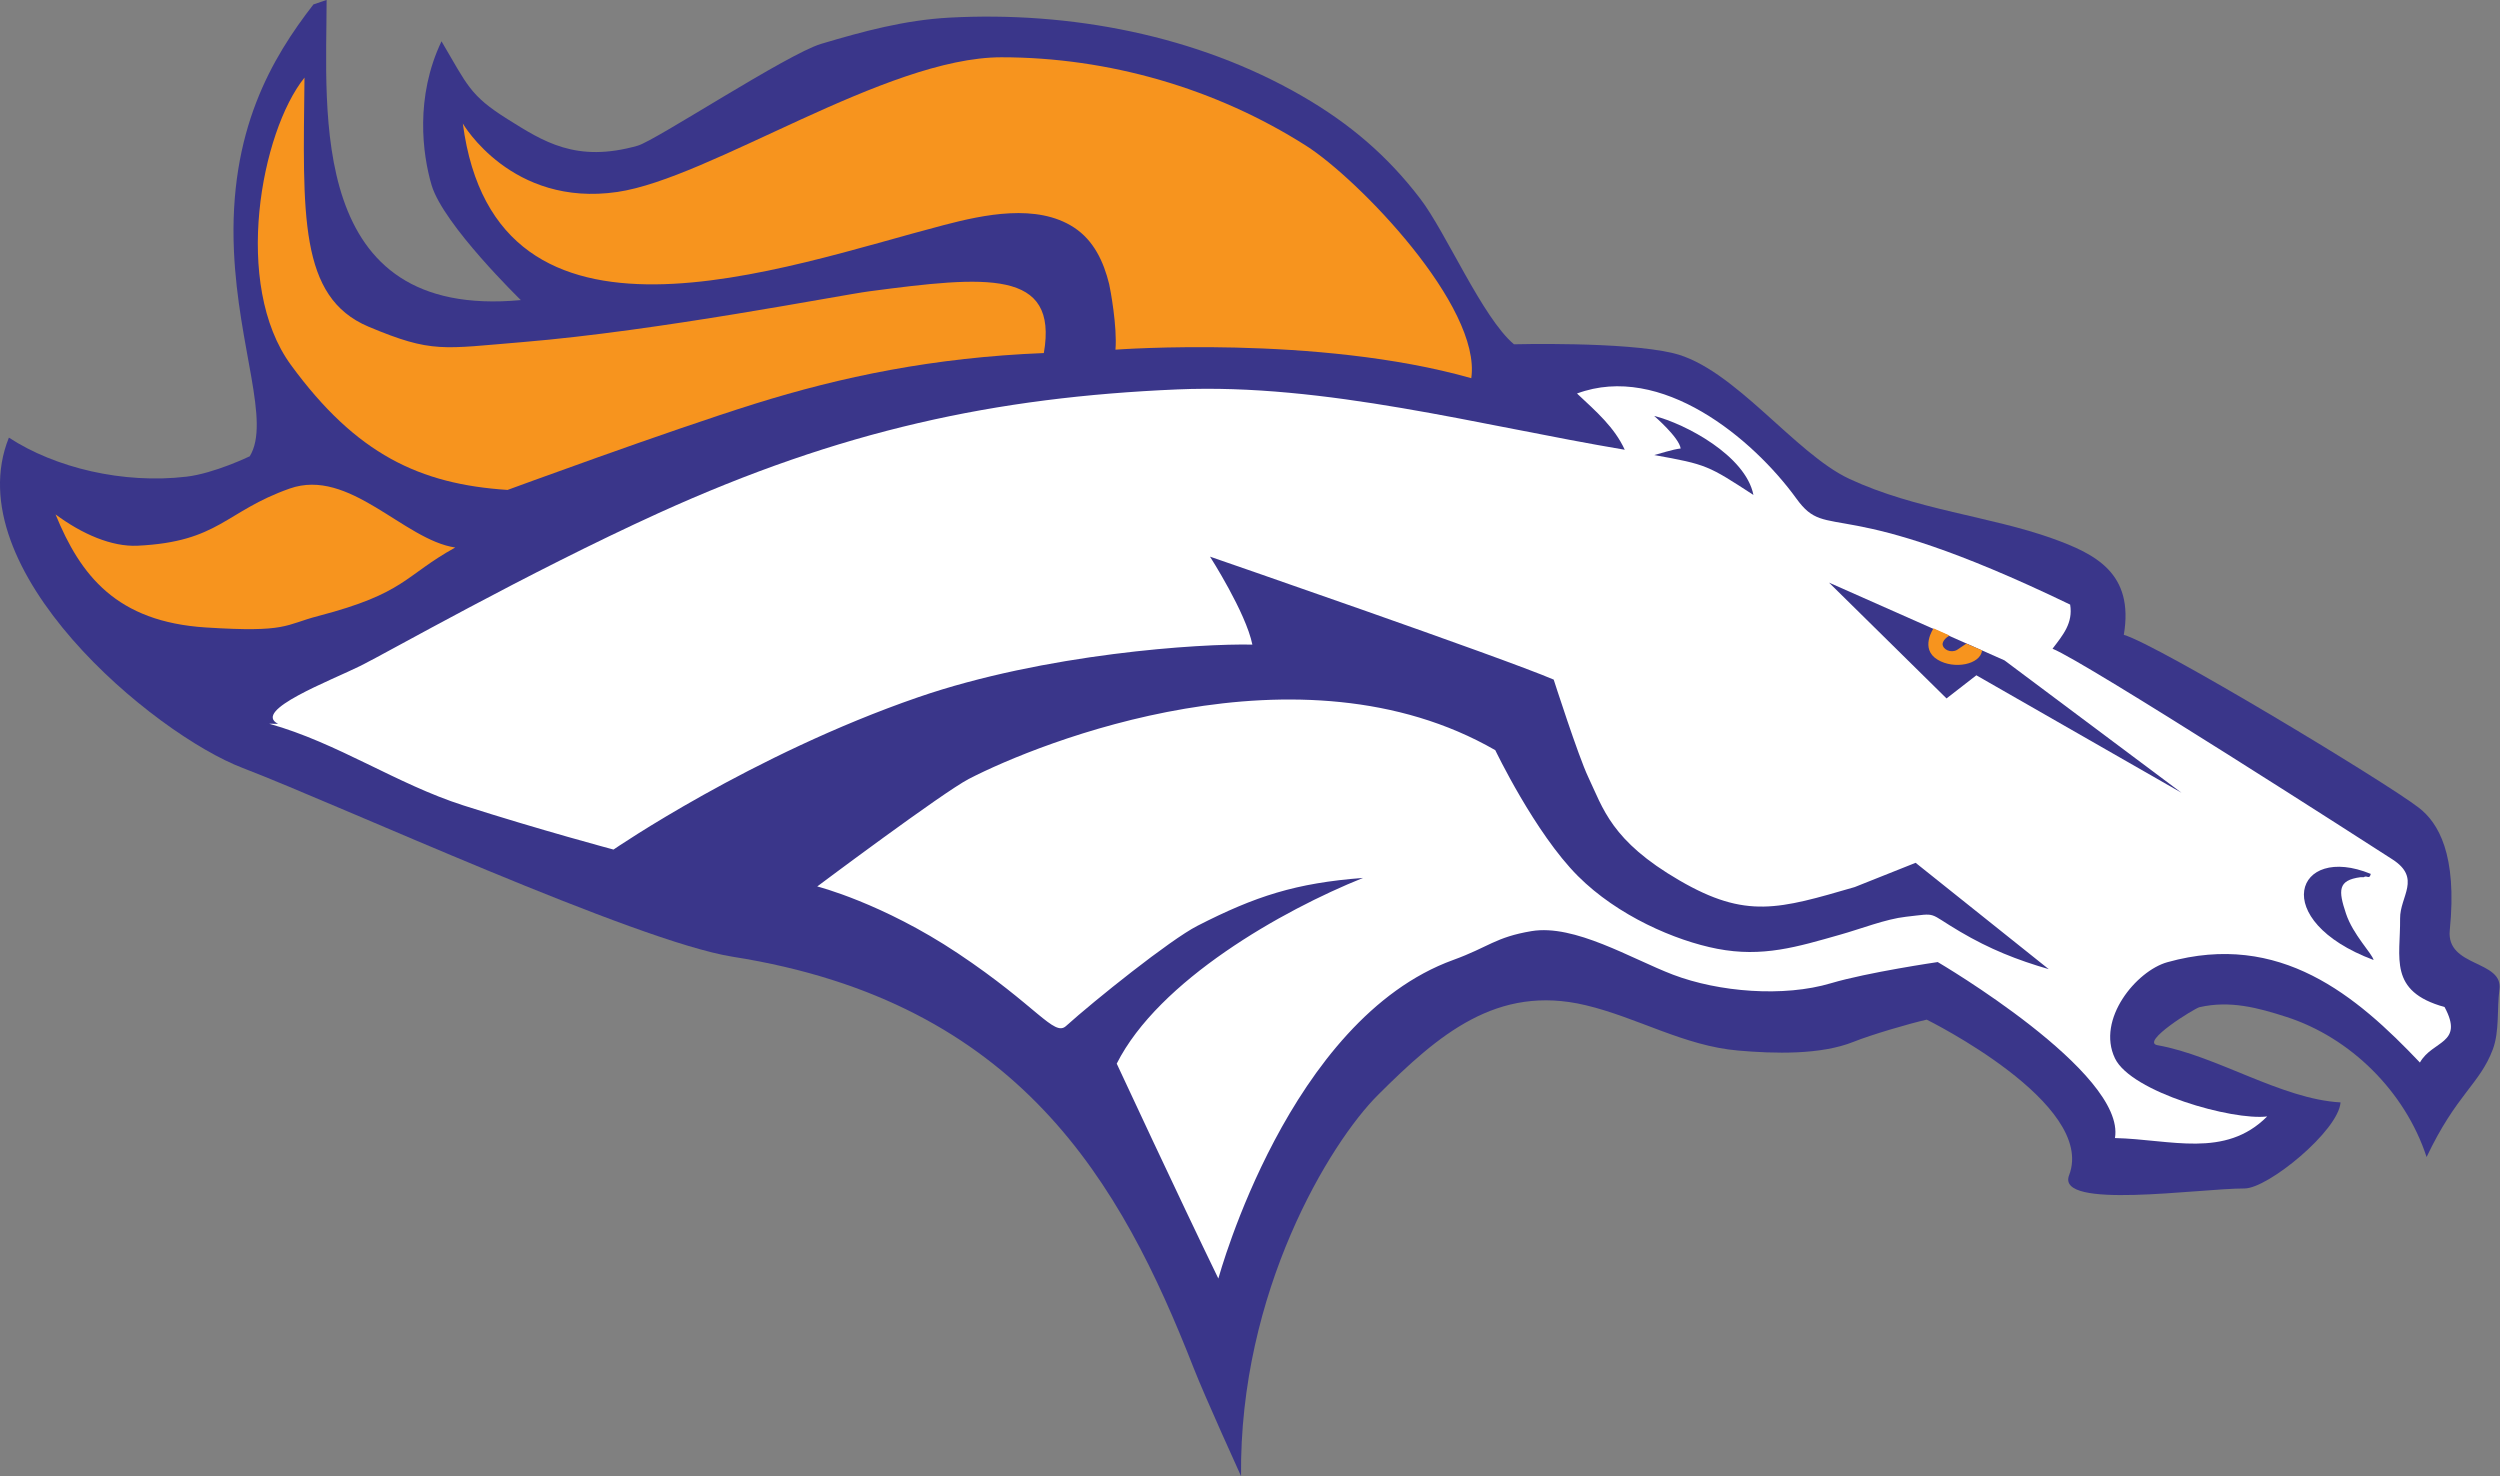<?xml version="1.0" encoding="UTF-8" standalone="no"?>
<!DOCTYPE svg PUBLIC "-//W3C//DTD SVG 1.1//EN" "http://www.w3.org/Graphics/SVG/1.1/DTD/svg11.dtd">
<svg width="100%" height="100%" viewBox="0 0 7154 4225" version="1.1" xmlns="http://www.w3.org/2000/svg" xmlns:xlink="http://www.w3.org/1999/xlink" xml:space="preserve" xmlns:serif="http://www.serif.com/" style="fill-rule:evenodd;clip-rule:evenodd;stroke-linejoin:round;stroke-miterlimit:1.414;">
    <rect x="0" y="0" width="7154" height="4225" fill="#808080" stroke="none"/>
    <g transform="matrix(1,0,0,1,-13033.9,-49247.8)">
        <g transform="matrix(95.024,0,0,95.024,0,0)">
            <path d="M147,518.265C147,521.644 146.401,527.903 152.849,527.304C152.849,527.304 150.513,525.032 150.161,523.841C149.887,522.91 149.659,521.19 150.46,519.511C151.244,520.839 151.312,521.142 152.451,521.856C153.514,522.52 154.511,523.184 156.372,522.653C156.907,522.5 160.874,519.893 161.892,519.588C163.158,519.211 164.408,518.871 165.753,518.798C169.378,518.604 173.201,519.323 176.374,521.158C177.812,521.989 178.948,522.96 179.933,524.249C180.709,525.26 181.807,527.838 182.757,528.635C182.757,528.635 186.055,528.548 187.543,528.9C189.374,529.333 191.204,531.917 192.859,532.689C194.854,533.619 197.115,533.816 198.975,534.484C200.271,534.95 201.436,535.53 201.122,537.385C202.13,537.672 208.978,541.797 210.007,542.592C210.589,543.041 211.169,543.992 210.938,546.28C210.825,547.405 212.563,547.171 212.433,548.074C212.356,548.62 212.44,549.321 212.234,549.869C211.841,550.916 211.138,551.216 210.24,553.11C209.59,551.125 207.935,549.511 206.028,548.894C205.162,548.614 204.324,548.388 203.4,548.598C203.258,548.63 201.606,549.648 202.137,549.743C203.912,550.057 205.875,551.369 207.649,551.465C207.586,552.319 205.466,554.057 204.758,554.057C203.362,554.057 199.07,554.707 199.474,553.659C200.305,551.498 195.186,548.973 195.186,548.973C194.65,549.094 193.506,549.431 192.985,549.64C191.996,550.038 190.596,549.999 189.509,549.904C187.884,549.765 186.471,548.908 184.914,548.538C182.245,547.903 180.479,549.428 178.66,551.242C177.218,552.681 174.48,557.161 174.538,562.721C174.538,562.721 173.439,560.306 173.111,559.464C170.927,553.891 167.869,548.441 159.23,547.079C156.32,546.618 147.437,542.53 144.475,541.395C141.782,540.366 135.835,535.415 137.432,531.446C138.827,532.356 140.865,532.846 142.777,532.622C143.617,532.524 144.686,532.007 144.686,532.007C145.316,530.977 144.342,528.741 144.21,525.843C144.044,522.198 145.36,520.005 146.603,518.401" style="fill:rgb(58,54,138);fill-rule:nonzero;"/>
        </g>
        <g transform="matrix(95.024,0,0,95.024,0,0)">
            <path d="M145.538,540.064C144.74,539.666 147.122,538.764 148.029,538.314C148.821,537.922 153.025,535.526 157.002,533.716C162.485,531.225 167.138,530.228 172.621,529.994C177.063,529.805 181.716,531.075 186.093,531.811C185.782,531.135 185.245,530.67 184.655,530.117C187.193,529.178 189.951,531.47 191.265,533.286C192.234,534.624 192.431,533.059 199.506,536.474C199.596,537.031 199.293,537.385 198.975,537.803C199.949,538.186 208.642,543.779 209.21,544.146C210.096,544.717 209.434,545.258 209.442,545.929C209.457,547.108 209.076,548.121 210.781,548.593C211.382,549.709 210.415,549.591 210.039,550.265C208.131,548.258 205.833,546.294 202.434,547.243C201.503,547.502 200.291,548.96 200.855,550.138C201.344,551.157 204.393,552.017 205.439,551.888C204.168,553.165 202.527,552.576 200.855,552.539C201.192,550.563 195.518,547.239 195.518,547.239C195.518,547.239 193.408,547.548 192.301,547.877C190.879,548.302 188.925,548.144 187.546,547.619C186.286,547.137 184.584,546.092 183.286,546.307C182.195,546.49 181.994,546.788 180.929,547.175C175.978,548.97 173.887,556.673 173.854,556.769C172.689,554.373 170.794,550.298 170.794,550.298C172.057,547.79 175.776,545.682 178.212,544.705C176.191,544.859 174.973,545.252 173.223,546.148C172.406,546.565 170.108,548.406 169.265,549.167C168.906,549.492 168.4,548.57 166.009,546.975C163.728,545.455 161.775,544.962 161.775,544.962C161.775,544.962 165.557,542.13 166.34,541.724C168.465,540.623 176.31,537.471 182.194,540.858C182.194,540.858 183.386,543.351 184.683,544.649C185.879,545.846 187.615,546.595 188.876,546.839C190.244,547.104 191.287,546.782 192.584,546.413C193.195,546.242 193.95,545.943 194.559,545.875C195.548,545.765 195.181,545.729 196.191,546.323C197.084,546.85 197.911,547.177 198.862,547.453L194.852,544.25L193.017,544.981C190.732,545.645 189.75,545.949 187.741,544.781C185.68,543.586 185.441,542.608 184.99,541.661C184.693,541.035 183.953,538.733 183.953,538.733C182.409,538.07 173.603,535.03 173.603,535.03C173.603,535.03 174.682,536.711 174.879,537.679C173.3,537.644 168.629,537.949 164.811,539.265C159.8,540.993 155.64,543.851 155.64,543.851C155.64,543.851 153.441,543.265 151.12,542.522C149.104,541.876 147.338,540.641 145.271,540.062" style="fill:white;fill-rule:nonzero;"/>
        </g>
        <g transform="matrix(95.024,0,0,95.024,0,0)">
            <path d="M192.244,535.812L195.783,539.3L196.681,538.603L202.861,542.142L197.527,538.153L192.244,535.812Z" style="fill:rgb(58,54,138);fill-rule:nonzero;"/>
        </g>
        <g transform="matrix(95.024,0,0,95.024,0,0)">
            <path d="M208.245,544.684C207.563,544.776 207.58,545.083 207.813,545.781C208.026,546.42 208.599,546.981 208.644,547.177C205.455,545.981 206.291,543.652 208.559,544.584C208.515,544.771 208.447,544.61 208.346,544.684" style="fill:rgb(58,54,138);fill-rule:nonzero;"/>
        </g>
        <g transform="matrix(95.024,0,0,95.024,0,0)">
            <path d="M187.777,531.773C187.533,531.799 187.13,531.935 186.982,531.971C188.572,532.256 188.605,532.287 189.968,533.172C189.735,531.988 187.91,531.025 186.978,530.792C186.978,530.793 187.729,531.438 187.777,531.773Z" style="fill:rgb(58,54,138);fill-rule:nonzero;"/>
        </g>
        <g transform="matrix(95.024,0,0,95.024,0,0)">
            <path d="M141.305,534.701C143.768,534.583 143.939,533.668 145.887,532.98C147.687,532.343 149.325,534.527 150.873,534.755C149.325,535.614 149.383,536.13 146.747,536.818C145.728,537.084 145.829,537.32 143.366,537.163C140.674,536.992 139.589,535.598 138.837,533.758C139.641,534.354 140.531,534.737 141.305,534.701Z" style="fill:rgb(247,148,30);fill-rule:nonzero;"/>
        </g>
        <g transform="matrix(95.024,0,0,95.024,0,0)">
            <path d="M146.334,520.604C145.025,522.232 144.157,526.84 145.925,529.257C147.892,531.948 149.807,532.848 152.449,533.021C152.449,533.021 157.264,531.25 159.892,530.428C162.515,529.609 165.276,529.032 168.599,528.899C169.041,526.364 166.87,526.575 163.348,527.039C162.439,527.159 157.006,528.229 152.913,528.568C150.495,528.766 150.183,528.913 148.261,528.104C146.158,527.216 146.289,524.729 146.334,520.604Z" style="fill:rgb(247,148,30);fill-rule:nonzero;"/>
        </g>
        <g transform="matrix(95.024,0,0,95.024,0,0)">
            <path d="M151.102,521.987C152.1,529.564 160.739,526.306 165.591,525.044C166.788,524.731 168.39,524.389 169.506,525.117C170.105,525.509 170.4,526.149 170.566,526.822C170.6,526.966 170.813,528.11 170.756,528.797C170.756,528.797 176.851,528.343 181.471,529.656C181.785,527.495 178.062,523.649 176.491,522.652C173.779,520.929 170.549,519.992 167.32,519.992C163.839,519.992 158.547,523.64 155.755,524.048C152.565,524.514 151.102,521.987 151.102,521.987Z" style="fill:rgb(247,148,30);fill-rule:nonzero;"/>
        </g>
        <g transform="matrix(95.024,0,0,95.024,0,0)">
            <path d="M196.381,537.648L196.094,537.841C195.916,537.938 195.671,537.834 195.664,537.661C195.668,537.662 195.657,537.531 195.874,537.406L195.392,537.189C195.392,537.189 194.968,537.807 195.517,538.135C196.016,538.435 196.804,538.278 196.854,537.854L196.381,537.648Z" style="fill:rgb(247,148,30);fill-rule:nonzero;"/>
        </g>
    </g>
</svg>
